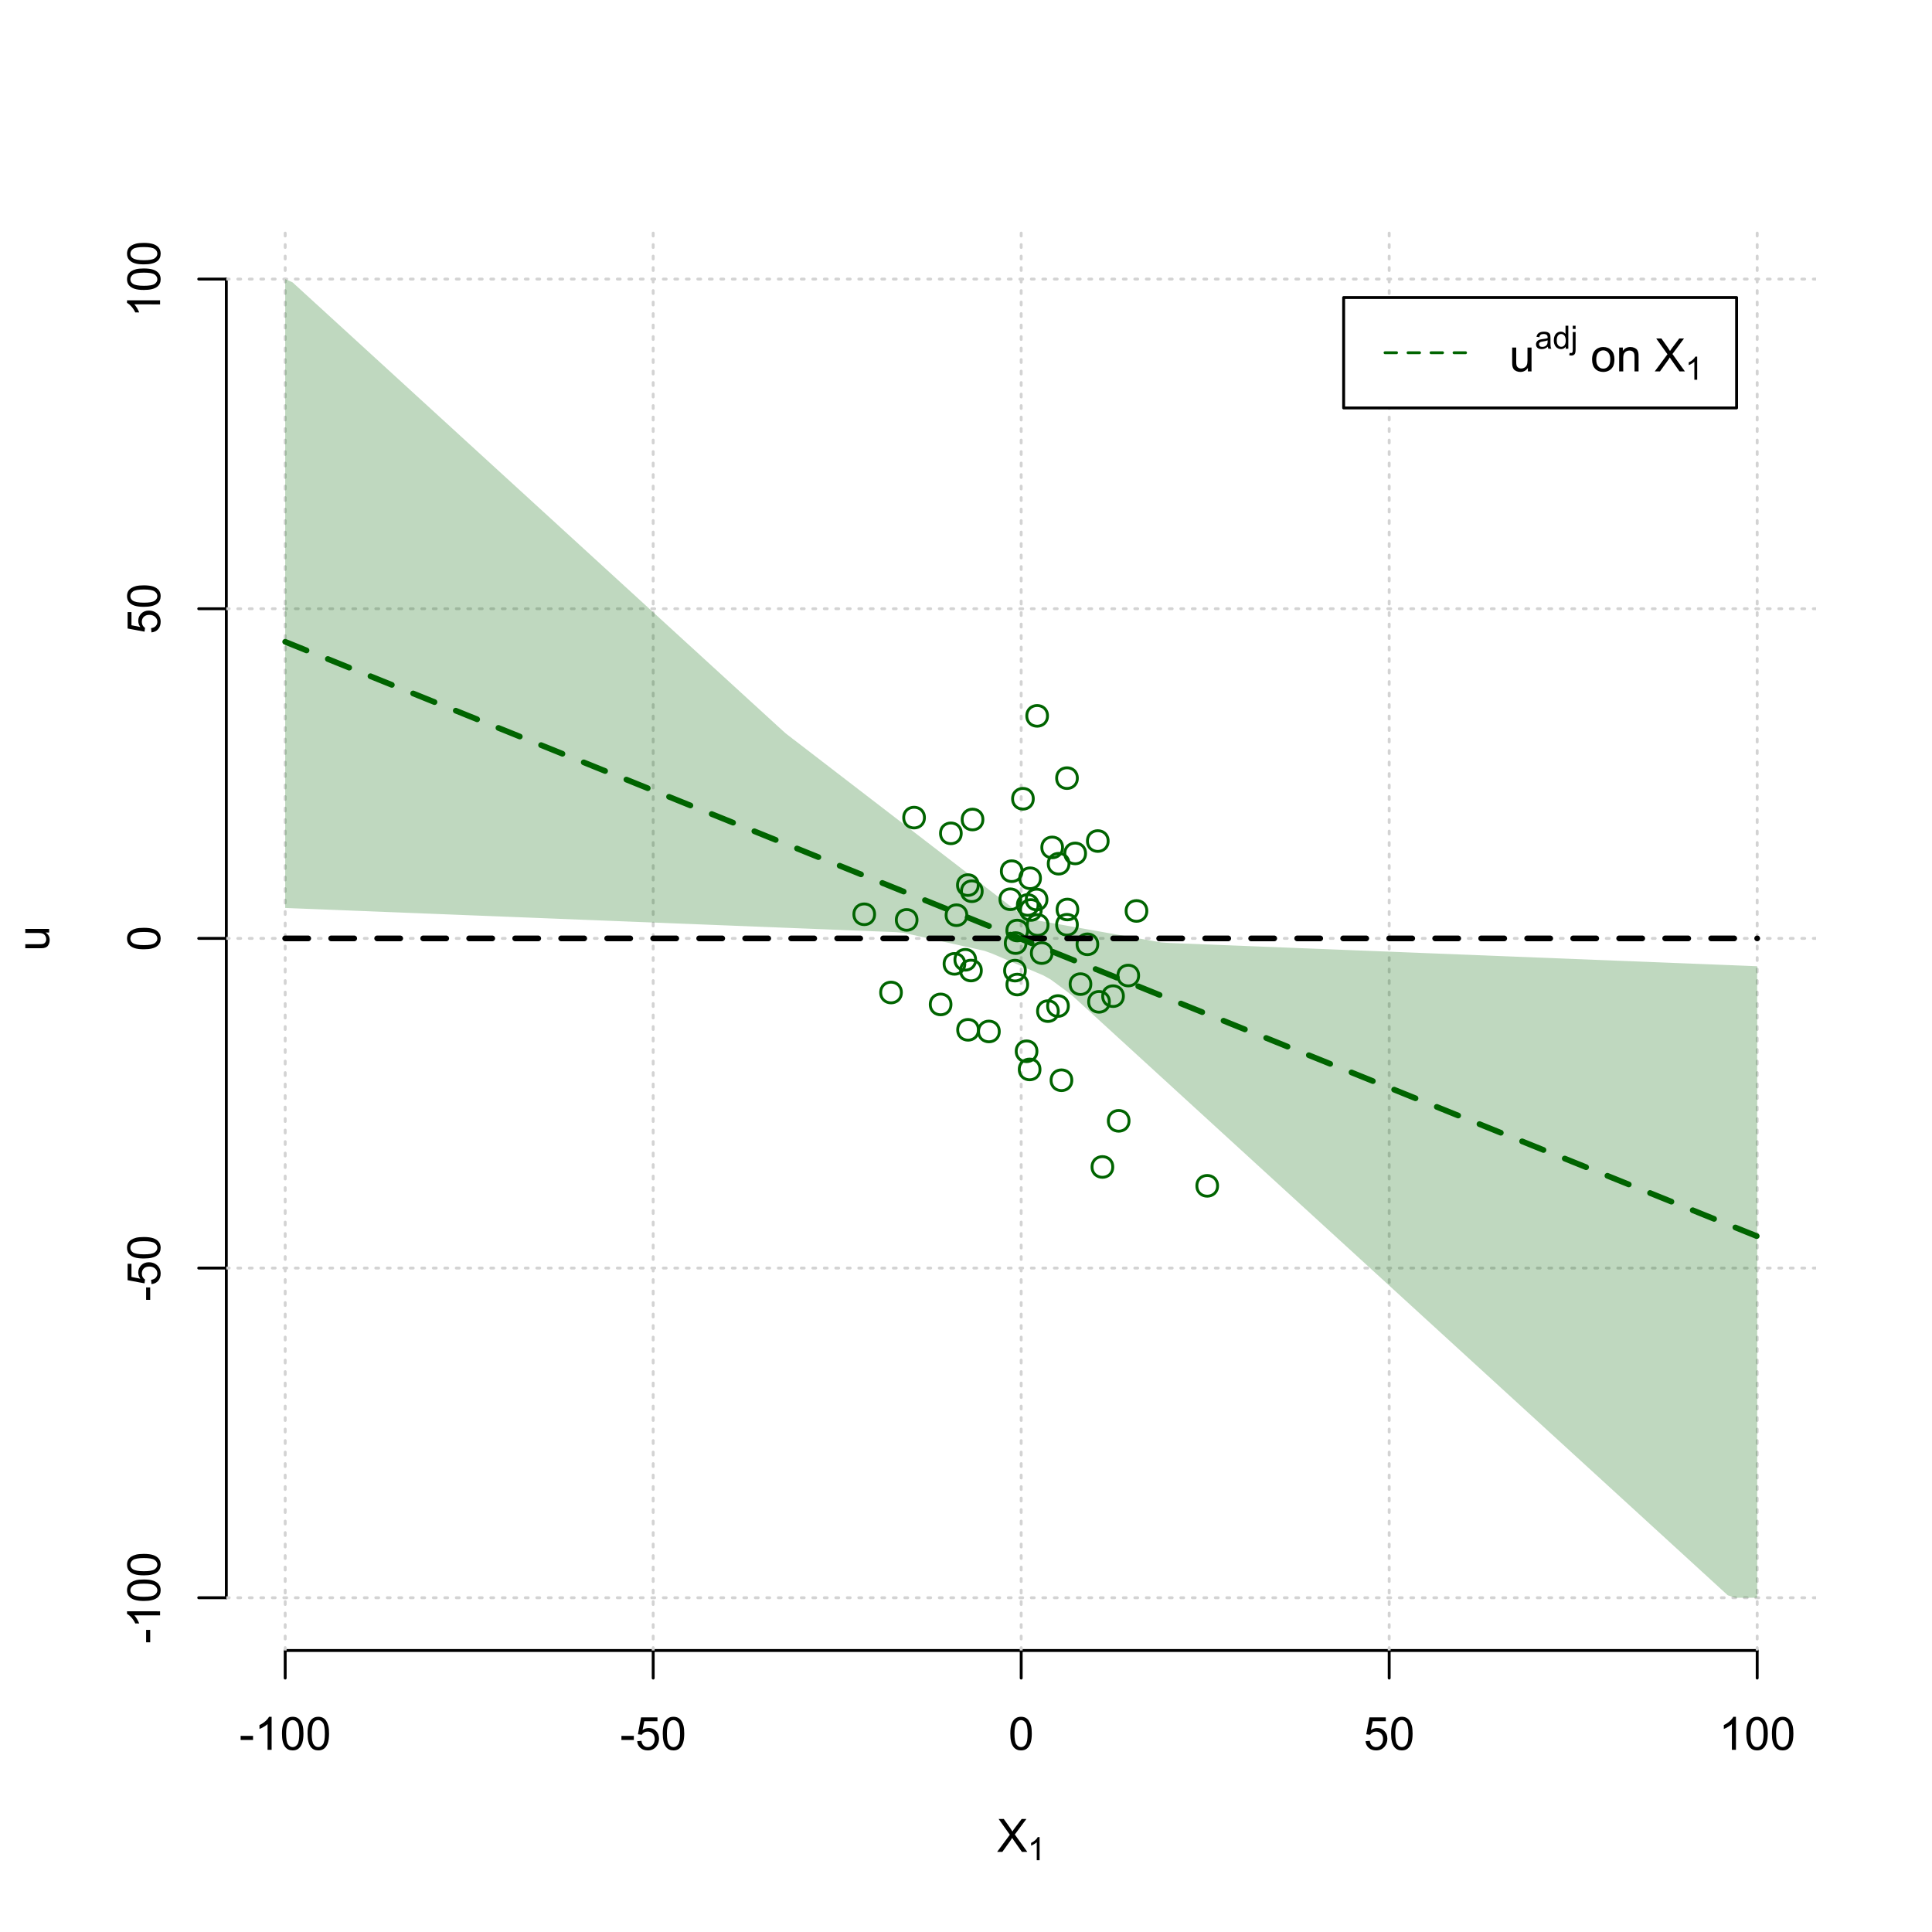 <?xml version="1.0" encoding="UTF-8"?>
<svg xmlns="http://www.w3.org/2000/svg" xmlns:xlink="http://www.w3.org/1999/xlink" width="504pt" height="504pt" viewBox="0 0 504 504" version="1.1">
<defs>
<g>
<symbol overflow="visible" id="glyph0-0">
<path style="stroke:none;" d="M 1.5 0 L 1.5 -7.5 L 7.5 -7.5 L 7.5 0 Z M 1.688 -0.188 L 7.312 -0.188 L 7.312 -7.312 L 1.688 -7.312 Z M 1.688 -0.188 "/>
</symbol>
<symbol overflow="visible" id="glyph0-1">
<path style="stroke:none;" d="M 0.055 0 L 3.375 -4.477 L 0.445 -8.59 L 1.797 -8.59 L 3.359 -6.387 C 3.68 -5.93 3.91 -5.578 4.047 -5.332 C 4.238 -5.645 4.465 -5.969 4.727 -6.312 L 6.457 -8.59 L 7.695 -8.59 L 4.676 -4.539 L 7.93 0 L 6.523 0 L 4.359 -3.062 C 4.238 -3.238 4.113 -3.43 3.984 -3.641 C 3.789 -3.324 3.652 -3.109 3.574 -2.992 L 1.418 0 Z M 0.055 0 "/>
</symbol>
<symbol overflow="visible" id="glyph0-2">
<path style="stroke:none;" d="M 0.383 -2.578 L 0.383 -3.641 L 3.621 -3.641 L 3.621 -2.578 Z M 0.383 -2.578 "/>
</symbol>
<symbol overflow="visible" id="glyph0-3">
<path style="stroke:none;" d="M 4.469 0 L 3.414 0 L 3.414 -6.719 C 3.16 -6.477 2.828 -6.234 2.414 -5.996 C 2 -5.75 1.629 -5.57 1.305 -5.449 L 1.305 -6.469 C 1.895 -6.742 2.41 -7.078 2.852 -7.477 C 3.293 -7.871 3.605 -8.254 3.789 -8.625 L 4.469 -8.625 Z M 4.469 0 "/>
</symbol>
<symbol overflow="visible" id="glyph0-4">
<path style="stroke:none;" d="M 0.5 -4.234 C 0.496 -5.246 0.602 -6.062 0.812 -6.688 C 1.02 -7.305 1.328 -7.785 1.742 -8.121 C 2.148 -8.457 2.668 -8.625 3.297 -8.625 C 3.758 -8.625 4.164 -8.531 4.512 -8.348 C 4.855 -8.16 5.141 -7.891 5.371 -7.543 C 5.594 -7.191 5.773 -6.766 5.906 -6.266 C 6.035 -5.762 6.098 -5.086 6.102 -4.234 C 6.098 -3.227 5.996 -2.414 5.789 -1.797 C 5.578 -1.176 5.266 -0.695 4.859 -0.359 C 4.445 -0.02 3.926 0.145 3.297 0.148 C 2.465 0.145 1.816 -0.148 1.348 -0.742 C 0.781 -1.457 0.496 -2.621 0.5 -4.234 Z M 1.582 -4.234 C 1.582 -2.824 1.746 -1.887 2.074 -1.418 C 2.402 -0.949 2.809 -0.715 3.297 -0.719 C 3.777 -0.715 4.184 -0.949 4.52 -1.422 C 4.848 -1.887 5.016 -2.824 5.016 -4.234 C 5.016 -5.648 4.848 -6.59 4.52 -7.055 C 4.184 -7.516 3.773 -7.746 3.289 -7.75 C 2.801 -7.746 2.414 -7.543 2.125 -7.137 C 1.762 -6.613 1.582 -5.645 1.582 -4.234 Z M 1.582 -4.234 "/>
</symbol>
<symbol overflow="visible" id="glyph0-5">
<path style="stroke:none;" d="M 0.5 -2.25 L 1.605 -2.344 C 1.684 -1.805 1.871 -1.398 2.176 -1.125 C 2.473 -0.852 2.836 -0.715 3.258 -0.719 C 3.766 -0.715 4.195 -0.906 4.547 -1.293 C 4.898 -1.672 5.074 -2.18 5.074 -2.82 C 5.074 -3.414 4.902 -3.891 4.566 -4.242 C 4.227 -4.59 3.785 -4.762 3.242 -4.766 C 2.898 -4.762 2.594 -4.684 2.32 -4.531 C 2.047 -4.375 1.832 -4.176 1.676 -3.93 L 0.688 -4.062 L 1.516 -8.473 L 5.789 -8.473 L 5.789 -7.465 L 2.359 -7.465 L 1.898 -5.156 C 2.414 -5.516 2.953 -5.695 3.523 -5.695 C 4.27 -5.695 4.902 -5.434 5.422 -4.914 C 5.934 -4.395 6.191 -3.727 6.195 -2.914 C 6.191 -2.133 5.965 -1.461 5.516 -0.898 C 4.961 -0.199 4.211 0.145 3.258 0.148 C 2.477 0.145 1.836 -0.07 1.344 -0.508 C 0.844 -0.941 0.562 -1.523 0.5 -2.25 Z M 0.5 -2.25 "/>
</symbol>
<symbol overflow="visible" id="glyph0-6">
<path style="stroke:none;" d="M 4.867 0 L 4.867 -0.914 C 4.379 -0.211 3.723 0.141 2.895 0.141 C 2.527 0.141 2.184 0.07 1.867 -0.07 C 1.547 -0.211 1.309 -0.387 1.156 -0.602 C 1 -0.812 0.895 -1.074 0.832 -1.383 C 0.785 -1.59 0.762 -1.918 0.766 -2.367 L 0.766 -6.223 L 1.82 -6.223 L 1.82 -2.773 C 1.816 -2.219 1.84 -1.848 1.887 -1.656 C 1.949 -1.379 2.09 -1.16 2.309 -1.004 C 2.523 -0.84 2.789 -0.762 3.105 -0.766 C 3.418 -0.762 3.715 -0.844 3.996 -1.008 C 4.273 -1.172 4.469 -1.391 4.586 -1.672 C 4.699 -1.949 4.758 -2.355 4.758 -2.891 L 4.758 -6.223 L 5.812 -6.223 L 5.812 0 Z M 4.867 0 "/>
</symbol>
<symbol overflow="visible" id="glyph0-7">
<path style="stroke:none;" d=""/>
</symbol>
<symbol overflow="visible" id="glyph0-8">
<path style="stroke:none;" d="M 0.398 -3.109 C 0.398 -4.262 0.719 -5.117 1.359 -5.672 C 1.895 -6.133 2.547 -6.363 3.316 -6.363 C 4.172 -6.363 4.871 -6.082 5.414 -5.52 C 5.953 -4.957 6.223 -4.184 6.227 -3.199 C 6.223 -2.398 6.102 -1.766 5.867 -1.309 C 5.625 -0.848 5.277 -0.492 4.82 -0.238 C 4.359 0.016 3.859 0.141 3.316 0.141 C 2.441 0.141 1.734 -0.137 1.203 -0.695 C 0.664 -1.254 0.398 -2.059 0.398 -3.109 Z M 1.484 -3.109 C 1.48 -2.309 1.656 -1.711 2.004 -1.32 C 2.348 -0.922 2.785 -0.727 3.316 -0.727 C 3.84 -0.727 4.273 -0.926 4.621 -1.324 C 4.969 -1.723 5.145 -2.328 5.145 -3.148 C 5.145 -3.914 4.969 -4.496 4.617 -4.895 C 4.266 -5.289 3.832 -5.488 3.316 -5.492 C 2.785 -5.488 2.348 -5.293 2.004 -4.898 C 1.656 -4.5 1.48 -3.902 1.484 -3.109 Z M 1.484 -3.109 "/>
</symbol>
<symbol overflow="visible" id="glyph0-9">
<path style="stroke:none;" d="M 0.789 0 L 0.789 -6.223 L 1.742 -6.223 L 1.742 -5.336 C 2.195 -6.02 2.855 -6.363 3.719 -6.363 C 4.09 -6.363 4.434 -6.293 4.754 -6.16 C 5.066 -6.023 5.305 -5.848 5.461 -5.633 C 5.617 -5.41 5.727 -5.152 5.789 -4.852 C 5.828 -4.656 5.848 -4.312 5.848 -3.828 L 5.848 0 L 4.793 0 L 4.793 -3.785 C 4.793 -4.215 4.75 -4.535 4.668 -4.75 C 4.586 -4.961 4.441 -5.129 4.234 -5.258 C 4.023 -5.383 3.777 -5.449 3.5 -5.449 C 3.047 -5.449 2.66 -5.305 2.332 -5.02 C 2.004 -4.734 1.84 -4.195 1.844 -3.398 L 1.844 0 Z M 0.789 0 "/>
</symbol>
<symbol overflow="visible" id="glyph1-0">
<path style="stroke:none;" d="M 1.051 0 L 1.051 -5.25 L 5.25 -5.25 L 5.25 0 Z M 1.18 -0.133 L 5.117 -0.133 L 5.117 -5.117 L 1.18 -5.117 Z M 1.18 -0.133 "/>
</symbol>
<symbol overflow="visible" id="glyph1-1">
<path style="stroke:none;" d="M 3.129 0 L 2.391 0 L 2.391 -4.703 C 2.211 -4.531 1.977 -4.363 1.691 -4.195 C 1.398 -4.023 1.141 -3.895 0.914 -3.812 L 0.914 -4.527 C 1.328 -4.719 1.688 -4.953 1.996 -5.234 C 2.305 -5.508 2.523 -5.777 2.652 -6.039 L 3.129 -6.039 Z M 3.129 0 "/>
</symbol>
<symbol overflow="visible" id="glyph1-2">
<path style="stroke:none;" d="M 3.395 -0.539 C 3.117 -0.305 2.855 -0.137 2.605 -0.043 C 2.352 0.051 2.082 0.094 1.793 0.098 C 1.312 0.094 0.941 -0.02 0.688 -0.25 C 0.43 -0.48 0.305 -0.781 0.305 -1.148 C 0.305 -1.359 0.352 -1.551 0.449 -1.73 C 0.543 -1.902 0.668 -2.047 0.828 -2.156 C 0.984 -2.262 1.164 -2.34 1.363 -2.398 C 1.504 -2.434 1.723 -2.473 2.02 -2.512 C 2.609 -2.578 3.047 -2.664 3.336 -2.766 C 3.336 -2.867 3.34 -2.93 3.34 -2.957 C 3.34 -3.258 3.27 -3.469 3.129 -3.594 C 2.941 -3.758 2.66 -3.844 2.289 -3.844 C 1.941 -3.844 1.684 -3.781 1.52 -3.66 C 1.348 -3.535 1.227 -3.32 1.152 -3.016 L 0.43 -3.113 C 0.492 -3.418 0.602 -3.668 0.754 -3.863 C 0.902 -4.051 1.121 -4.199 1.406 -4.301 C 1.688 -4.402 2.016 -4.453 2.395 -4.453 C 2.766 -4.453 3.066 -4.406 3.301 -4.32 C 3.527 -4.23 3.699 -4.121 3.812 -3.992 C 3.918 -3.855 3.996 -3.691 4.043 -3.492 C 4.066 -3.363 4.078 -3.133 4.082 -2.809 L 4.082 -1.824 C 4.078 -1.137 4.094 -0.703 4.129 -0.523 C 4.156 -0.336 4.219 -0.164 4.316 0 L 3.543 0 C 3.465 -0.152 3.414 -0.332 3.395 -0.539 Z M 3.336 -2.188 C 3.062 -2.074 2.66 -1.98 2.129 -1.906 C 1.82 -1.859 1.605 -1.812 1.484 -1.758 C 1.355 -1.703 1.258 -1.621 1.191 -1.52 C 1.121 -1.41 1.09 -1.293 1.09 -1.168 C 1.09 -0.969 1.164 -0.805 1.312 -0.676 C 1.461 -0.543 1.68 -0.48 1.969 -0.48 C 2.25 -0.48 2.5 -0.539 2.727 -0.664 C 2.945 -0.785 3.109 -0.957 3.215 -1.176 C 3.293 -1.34 3.332 -1.586 3.336 -1.914 Z M 3.336 -2.188 "/>
</symbol>
<symbol overflow="visible" id="glyph1-3">
<path style="stroke:none;" d="M 3.379 0 L 3.379 -0.551 C 3.102 -0.121 2.695 0.094 2.16 0.098 C 1.812 0.094 1.492 0 1.203 -0.188 C 0.906 -0.379 0.68 -0.645 0.523 -0.988 C 0.359 -1.328 0.281 -1.723 0.285 -2.172 C 0.281 -2.605 0.355 -3 0.504 -3.355 C 0.648 -3.707 0.863 -3.977 1.156 -4.168 C 1.441 -4.355 1.766 -4.453 2.129 -4.453 C 2.387 -4.453 2.621 -4.395 2.828 -4.285 C 3.031 -4.172 3.199 -4.031 3.332 -3.855 L 3.332 -6.012 L 4.066 -6.012 L 4.066 0 Z M 1.047 -2.172 C 1.043 -1.613 1.16 -1.195 1.398 -0.922 C 1.629 -0.641 1.906 -0.504 2.23 -0.508 C 2.551 -0.504 2.824 -0.637 3.051 -0.902 C 3.273 -1.168 3.387 -1.57 3.391 -2.113 C 3.387 -2.707 3.273 -3.145 3.047 -3.426 C 2.816 -3.703 2.531 -3.844 2.199 -3.844 C 1.867 -3.844 1.594 -3.707 1.375 -3.441 C 1.152 -3.168 1.043 -2.746 1.047 -2.172 Z M 1.047 -2.172 "/>
</symbol>
<symbol overflow="visible" id="glyph1-4">
<path style="stroke:none;" d="M 0.551 -5.156 L 0.551 -6.012 L 1.289 -6.012 L 1.289 -5.156 Z M -0.387 1.691 L -0.246 1.062 C -0.098 1.098 0.016 1.117 0.102 1.121 C 0.25 1.117 0.363 1.066 0.438 0.969 C 0.512 0.867 0.551 0.621 0.551 0.223 L 0.551 -4.355 L 1.289 -4.355 L 1.289 0.238 C 1.289 0.773 1.219 1.148 1.078 1.359 C 0.898 1.633 0.602 1.77 0.191 1.77 C -0.008 1.77 -0.199 1.742 -0.387 1.691 Z M -0.387 1.691 "/>
</symbol>
<symbol overflow="visible" id="glyph2-0">
<path style="stroke:none;" d="M 0 -1.5 L -7.5 -1.5 L -7.5 -7.5 L 0 -7.5 Z M -0.188 -1.688 L -0.188 -7.312 L -7.312 -7.312 L -7.312 -1.688 Z M -0.188 -1.688 "/>
</symbol>
<symbol overflow="visible" id="glyph2-1">
<path style="stroke:none;" d="M 0 -4.867 L -0.914 -4.867 C -0.211 -4.379 0.141 -3.723 0.141 -2.895 C 0.141 -2.527 0.07 -2.184 -0.07 -1.867 C -0.211 -1.547 -0.387 -1.309 -0.598 -1.156 C -0.809 -1 -1.07 -0.895 -1.383 -0.832 C -1.59 -0.789 -1.918 -0.766 -2.367 -0.77 L -6.223 -0.77 L -6.223 -1.824 L -2.773 -1.824 C -2.219 -1.82 -1.848 -1.844 -1.656 -1.887 C -1.379 -1.949 -1.16 -2.09 -1.004 -2.309 C -0.84 -2.523 -0.762 -2.789 -0.766 -3.105 C -0.762 -3.418 -0.844 -3.715 -1.008 -3.996 C -1.172 -4.273 -1.391 -4.469 -1.672 -4.586 C -1.945 -4.699 -2.352 -4.758 -2.887 -4.758 L -6.223 -4.758 L -6.223 -5.812 L 0 -5.812 Z M 0 -4.867 "/>
</symbol>
<symbol overflow="visible" id="glyph2-2">
<path style="stroke:none;" d="M -2.578 -0.383 L -3.641 -0.383 L -3.641 -3.621 L -2.578 -3.621 Z M -2.578 -0.383 "/>
</symbol>
<symbol overflow="visible" id="glyph2-3">
<path style="stroke:none;" d="M 0 -4.469 L 0 -3.414 L -6.719 -3.418 C -6.477 -3.16 -6.234 -2.828 -5.996 -2.418 C -5.75 -2.004 -5.57 -1.633 -5.449 -1.309 L -6.469 -1.309 C -6.742 -1.895 -7.078 -2.41 -7.477 -2.852 C -7.871 -3.293 -8.254 -3.605 -8.625 -3.793 L -8.625 -4.473 Z M 0 -4.469 "/>
</symbol>
<symbol overflow="visible" id="glyph2-4">
<path style="stroke:none;" d="M -4.234 -0.5 C -5.246 -0.496 -6.062 -0.602 -6.688 -0.812 C -7.305 -1.02 -7.785 -1.328 -8.121 -1.742 C -8.457 -2.152 -8.625 -2.672 -8.625 -3.301 C -8.625 -3.758 -8.531 -4.164 -8.348 -4.512 C -8.16 -4.859 -7.891 -5.145 -7.543 -5.371 C -7.191 -5.594 -6.766 -5.773 -6.266 -5.906 C -5.762 -6.035 -5.086 -6.098 -4.234 -6.102 C -3.223 -6.098 -2.41 -5.996 -1.793 -5.789 C -1.176 -5.578 -0.695 -5.266 -0.359 -4.859 C -0.02 -4.445 0.145 -3.926 0.148 -3.297 C 0.145 -2.465 -0.148 -1.816 -0.742 -1.348 C -1.457 -0.781 -2.621 -0.496 -4.234 -0.5 Z M -4.234 -1.582 C -2.824 -1.582 -1.887 -1.746 -1.418 -2.074 C -0.949 -2.402 -0.715 -2.809 -0.719 -3.297 C -0.715 -3.777 -0.949 -4.184 -1.422 -4.52 C -1.887 -4.848 -2.824 -5.016 -4.234 -5.016 C -5.648 -5.016 -6.59 -4.848 -7.055 -4.52 C -7.516 -4.188 -7.746 -3.777 -7.75 -3.289 C -7.746 -2.801 -7.543 -2.414 -7.137 -2.129 C -6.613 -1.762 -5.645 -1.582 -4.234 -1.582 Z M -4.234 -1.582 "/>
</symbol>
<symbol overflow="visible" id="glyph2-5">
<path style="stroke:none;" d="M -2.25 -0.5 L -2.344 -1.605 C -1.805 -1.684 -1.398 -1.871 -1.125 -2.176 C -0.852 -2.473 -0.715 -2.836 -0.719 -3.258 C -0.715 -3.766 -0.906 -4.195 -1.293 -4.547 C -1.672 -4.898 -2.18 -5.074 -2.816 -5.074 C -3.414 -5.074 -3.891 -4.902 -4.242 -4.566 C -4.59 -4.227 -4.762 -3.785 -4.766 -3.242 C -4.762 -2.898 -4.684 -2.594 -4.531 -2.32 C -4.375 -2.047 -4.176 -1.832 -3.93 -1.676 L -4.062 -0.688 L -8.473 -1.52 L -8.473 -5.789 L -7.465 -5.789 L -7.465 -2.363 L -5.156 -1.898 C -5.516 -2.414 -5.695 -2.953 -5.695 -3.523 C -5.695 -4.27 -5.434 -4.902 -4.914 -5.422 C -4.395 -5.934 -3.727 -6.191 -2.91 -6.195 C -2.133 -6.191 -1.461 -5.965 -0.895 -5.516 C -0.199 -4.961 0.145 -4.211 0.148 -3.258 C 0.145 -2.477 -0.07 -1.836 -0.508 -1.344 C -0.941 -0.848 -1.523 -0.566 -2.25 -0.5 Z M -2.25 -0.5 "/>
</symbol>
</g>
<clipPath id="clip1">
  <path d="M 74 59.039 L 75 59.039 L 75 430.559 L 74 430.559 Z M 74 59.039 "/>
</clipPath>
<clipPath id="clip2">
  <path d="M 170 59.039 L 171 59.039 L 171 430.559 L 170 430.559 Z M 170 59.039 "/>
</clipPath>
<clipPath id="clip3">
  <path d="M 266 59.039 L 267 59.039 L 267 430.559 L 266 430.559 Z M 266 59.039 "/>
</clipPath>
<clipPath id="clip4">
  <path d="M 362 59.039 L 363 59.039 L 363 430.559 L 362 430.559 Z M 362 59.039 "/>
</clipPath>
<clipPath id="clip5">
  <path d="M 458 59.039 L 459 59.039 L 459 430.559 L 458 430.559 Z M 458 59.039 "/>
</clipPath>
<clipPath id="clip6">
  <path d="M 59.039 416 L 473.758 416 L 473.758 418 L 59.039 418 Z M 59.039 416 "/>
</clipPath>
<clipPath id="clip7">
  <path d="M 59.039 330 L 473.758 330 L 473.758 332 L 59.039 332 Z M 59.039 330 "/>
</clipPath>
<clipPath id="clip8">
  <path d="M 59.039 244 L 473.758 244 L 473.758 246 L 59.039 246 Z M 59.039 244 "/>
</clipPath>
<clipPath id="clip9">
  <path d="M 59.039 158 L 473.758 158 L 473.758 160 L 59.039 160 Z M 59.039 158 "/>
</clipPath>
<clipPath id="clip10">
  <path d="M 59.039 72 L 473.758 72 L 473.758 74 L 59.039 74 Z M 59.039 72 "/>
</clipPath>
</defs>
<g id="surface2076">
<rect x="0" y="0" width="504" height="504" style="fill:rgb(100%,100%,100%);fill-opacity:1;stroke:none;"/>
<g style="fill:rgb(0%,0%,0%);fill-opacity:1;">
  <use xlink:href="#glyph0-1" x="260.062" y="483.102"/>
</g>
<g style="fill:rgb(0%,0%,0%);fill-opacity:1;">
  <use xlink:href="#glyph1-1" x="268.066" y="485.281"/>
</g>
<g style="fill:rgb(0%,0%,0%);fill-opacity:1;">
  <use xlink:href="#glyph2-1" x="12.82" y="248.137"/>
</g>
<path style="fill:none;stroke-width:0.75;stroke-linecap:round;stroke-linejoin:round;stroke:rgb(0%,0%,0%);stroke-opacity:1;stroke-miterlimit:10;" d="M 74.398 430.559 L 458.398 430.559 "/>
<path style="fill:none;stroke-width:0.75;stroke-linecap:round;stroke-linejoin:round;stroke:rgb(0%,0%,0%);stroke-opacity:1;stroke-miterlimit:10;" d="M 74.398 430.559 L 74.398 437.762 "/>
<path style="fill:none;stroke-width:0.75;stroke-linecap:round;stroke-linejoin:round;stroke:rgb(0%,0%,0%);stroke-opacity:1;stroke-miterlimit:10;" d="M 170.398 430.559 L 170.398 437.762 "/>
<path style="fill:none;stroke-width:0.75;stroke-linecap:round;stroke-linejoin:round;stroke:rgb(0%,0%,0%);stroke-opacity:1;stroke-miterlimit:10;" d="M 266.398 430.559 L 266.398 437.762 "/>
<path style="fill:none;stroke-width:0.75;stroke-linecap:round;stroke-linejoin:round;stroke:rgb(0%,0%,0%);stroke-opacity:1;stroke-miterlimit:10;" d="M 362.398 430.559 L 362.398 437.762 "/>
<path style="fill:none;stroke-width:0.75;stroke-linecap:round;stroke-linejoin:round;stroke:rgb(0%,0%,0%);stroke-opacity:1;stroke-miterlimit:10;" d="M 458.398 430.559 L 458.398 437.762 "/>
<g style="fill:rgb(0%,0%,0%);fill-opacity:1;">
  <use xlink:href="#glyph0-2" x="62.391" y="456.48"/>
  <use xlink:href="#glyph0-3" x="66.387" y="456.48"/>
  <use xlink:href="#glyph0-4" x="73.061" y="456.48"/>
  <use xlink:href="#glyph0-4" x="79.734" y="456.48"/>
</g>
<g style="fill:rgb(0%,0%,0%);fill-opacity:1;">
  <use xlink:href="#glyph0-2" x="161.727" y="456.48"/>
  <use xlink:href="#glyph0-5" x="165.723" y="456.48"/>
  <use xlink:href="#glyph0-4" x="172.396" y="456.48"/>
</g>
<g style="fill:rgb(0%,0%,0%);fill-opacity:1;">
  <use xlink:href="#glyph0-4" x="263.062" y="456.48"/>
</g>
<g style="fill:rgb(0%,0%,0%);fill-opacity:1;">
  <use xlink:href="#glyph0-5" x="355.727" y="456.48"/>
  <use xlink:href="#glyph0-4" x="362.4" y="456.48"/>
</g>
<g style="fill:rgb(0%,0%,0%);fill-opacity:1;">
  <use xlink:href="#glyph0-3" x="448.387" y="456.48"/>
  <use xlink:href="#glyph0-4" x="455.061" y="456.48"/>
  <use xlink:href="#glyph0-4" x="461.734" y="456.48"/>
</g>
<path style="fill:none;stroke-width:0.75;stroke-linecap:round;stroke-linejoin:round;stroke:rgb(0%,0%,0%);stroke-opacity:1;stroke-miterlimit:10;" d="M 59.039 416.801 L 59.039 72.801 "/>
<path style="fill:none;stroke-width:0.75;stroke-linecap:round;stroke-linejoin:round;stroke:rgb(0%,0%,0%);stroke-opacity:1;stroke-miterlimit:10;" d="M 59.039 416.801 L 51.84 416.801 "/>
<path style="fill:none;stroke-width:0.75;stroke-linecap:round;stroke-linejoin:round;stroke:rgb(0%,0%,0%);stroke-opacity:1;stroke-miterlimit:10;" d="M 59.039 330.801 L 51.84 330.801 "/>
<path style="fill:none;stroke-width:0.75;stroke-linecap:round;stroke-linejoin:round;stroke:rgb(0%,0%,0%);stroke-opacity:1;stroke-miterlimit:10;" d="M 59.039 244.801 L 51.84 244.801 "/>
<path style="fill:none;stroke-width:0.75;stroke-linecap:round;stroke-linejoin:round;stroke:rgb(0%,0%,0%);stroke-opacity:1;stroke-miterlimit:10;" d="M 59.039 158.801 L 51.84 158.801 "/>
<path style="fill:none;stroke-width:0.75;stroke-linecap:round;stroke-linejoin:round;stroke:rgb(0%,0%,0%);stroke-opacity:1;stroke-miterlimit:10;" d="M 59.039 72.801 L 51.84 72.801 "/>
<g style="fill:rgb(0%,0%,0%);fill-opacity:1;">
  <use xlink:href="#glyph2-2" x="41.762" y="428.809"/>
  <use xlink:href="#glyph2-3" x="41.762" y="424.812"/>
  <use xlink:href="#glyph2-4" x="41.762" y="418.139"/>
  <use xlink:href="#glyph2-4" x="41.762" y="411.465"/>
</g>
<g style="fill:rgb(0%,0%,0%);fill-opacity:1;">
  <use xlink:href="#glyph2-2" x="41.762" y="339.473"/>
  <use xlink:href="#glyph2-5" x="41.762" y="335.477"/>
  <use xlink:href="#glyph2-4" x="41.762" y="328.803"/>
</g>
<g style="fill:rgb(0%,0%,0%);fill-opacity:1;">
  <use xlink:href="#glyph2-4" x="41.762" y="248.137"/>
</g>
<g style="fill:rgb(0%,0%,0%);fill-opacity:1;">
  <use xlink:href="#glyph2-5" x="41.762" y="165.473"/>
  <use xlink:href="#glyph2-4" x="41.762" y="158.799"/>
</g>
<g style="fill:rgb(0%,0%,0%);fill-opacity:1;">
  <use xlink:href="#glyph2-3" x="41.762" y="82.812"/>
  <use xlink:href="#glyph2-4" x="41.762" y="76.139"/>
  <use xlink:href="#glyph2-4" x="41.762" y="69.465"/>
</g>
<g clip-path="url(#clip1)" clip-rule="nonzero">
<path style="fill:none;stroke-width:0.75;stroke-linecap:round;stroke-linejoin:round;stroke:rgb(82.745%,82.745%,82.745%);stroke-opacity:1;stroke-dasharray:0.75,2.25;stroke-miterlimit:10;" d="M 74.398 430.559 L 74.398 59.039 "/>
</g>
<g clip-path="url(#clip2)" clip-rule="nonzero">
<path style="fill:none;stroke-width:0.75;stroke-linecap:round;stroke-linejoin:round;stroke:rgb(82.745%,82.745%,82.745%);stroke-opacity:1;stroke-dasharray:0.75,2.25;stroke-miterlimit:10;" d="M 170.398 430.559 L 170.398 59.039 "/>
</g>
<g clip-path="url(#clip3)" clip-rule="nonzero">
<path style="fill:none;stroke-width:0.75;stroke-linecap:round;stroke-linejoin:round;stroke:rgb(82.745%,82.745%,82.745%);stroke-opacity:1;stroke-dasharray:0.75,2.25;stroke-miterlimit:10;" d="M 266.398 430.559 L 266.398 59.039 "/>
</g>
<g clip-path="url(#clip4)" clip-rule="nonzero">
<path style="fill:none;stroke-width:0.75;stroke-linecap:round;stroke-linejoin:round;stroke:rgb(82.745%,82.745%,82.745%);stroke-opacity:1;stroke-dasharray:0.75,2.25;stroke-miterlimit:10;" d="M 362.398 430.559 L 362.398 59.039 "/>
</g>
<g clip-path="url(#clip5)" clip-rule="nonzero">
<path style="fill:none;stroke-width:0.75;stroke-linecap:round;stroke-linejoin:round;stroke:rgb(82.745%,82.745%,82.745%);stroke-opacity:1;stroke-dasharray:0.75,2.25;stroke-miterlimit:10;" d="M 458.398 430.559 L 458.398 59.039 "/>
</g>
<g clip-path="url(#clip6)" clip-rule="nonzero">
<path style="fill:none;stroke-width:0.75;stroke-linecap:round;stroke-linejoin:round;stroke:rgb(82.745%,82.745%,82.745%);stroke-opacity:1;stroke-dasharray:0.75,2.25;stroke-miterlimit:10;" d="M 59.039 416.801 L 473.762 416.801 "/>
</g>
<g clip-path="url(#clip7)" clip-rule="nonzero">
<path style="fill:none;stroke-width:0.75;stroke-linecap:round;stroke-linejoin:round;stroke:rgb(82.745%,82.745%,82.745%);stroke-opacity:1;stroke-dasharray:0.75,2.25;stroke-miterlimit:10;" d="M 59.039 330.801 L 473.762 330.801 "/>
</g>
<g clip-path="url(#clip8)" clip-rule="nonzero">
<path style="fill:none;stroke-width:0.75;stroke-linecap:round;stroke-linejoin:round;stroke:rgb(82.745%,82.745%,82.745%);stroke-opacity:1;stroke-dasharray:0.75,2.25;stroke-miterlimit:10;" d="M 59.039 244.801 L 473.762 244.801 "/>
</g>
<g clip-path="url(#clip9)" clip-rule="nonzero">
<path style="fill:none;stroke-width:0.75;stroke-linecap:round;stroke-linejoin:round;stroke:rgb(82.745%,82.745%,82.745%);stroke-opacity:1;stroke-dasharray:0.75,2.25;stroke-miterlimit:10;" d="M 59.039 158.801 L 473.762 158.801 "/>
</g>
<g clip-path="url(#clip10)" clip-rule="nonzero">
<path style="fill:none;stroke-width:0.75;stroke-linecap:round;stroke-linejoin:round;stroke:rgb(82.745%,82.745%,82.745%);stroke-opacity:1;stroke-dasharray:0.75,2.25;stroke-miterlimit:10;" d="M 59.039 72.801 L 473.762 72.801 "/>
</g>
<path style=" stroke:none;fill-rule:nonzero;fill:rgb(0%,39.216%,0%);fill-opacity:0.251;" d="M 74.398 72.801 L 76.32 73.656 L 78.238 75.41 L 80.16 77.168 L 82.078 78.926 L 84 80.68 L 85.922 82.438 L 87.84 84.195 L 89.762 85.949 L 91.68 87.707 L 93.602 89.465 L 95.52 91.219 L 97.441 92.977 L 99.359 94.73 L 101.281 96.488 L 103.199 98.246 L 105.121 100 L 107.039 101.758 L 108.961 103.516 L 110.879 105.27 L 112.801 107.027 L 114.719 108.785 L 116.641 110.539 L 118.559 112.297 L 120.48 114.055 L 122.398 115.809 L 124.32 117.566 L 126.238 119.32 L 128.16 121.078 L 130.078 122.836 L 132 124.59 L 133.922 126.348 L 135.84 128.105 L 137.762 129.859 L 139.68 131.617 L 141.602 133.375 L 143.52 135.129 L 145.441 136.887 L 147.359 138.645 L 149.281 140.398 L 151.199 142.156 L 153.121 143.91 L 155.039 145.668 L 156.961 147.426 L 158.879 149.18 L 160.801 150.938 L 162.719 152.695 L 164.641 154.449 L 166.559 156.207 L 168.48 157.965 L 170.398 159.719 L 172.32 161.477 L 174.238 163.234 L 176.16 164.988 L 178.078 166.746 L 180 168.5 L 181.922 170.258 L 183.84 172.016 L 185.762 173.77 L 187.68 175.527 L 189.602 177.285 L 191.52 179.039 L 193.441 180.797 L 195.359 182.555 L 197.281 184.309 L 199.199 186.066 L 201.121 187.824 L 203.039 189.578 L 204.961 191.32 L 206.879 192.797 L 208.801 194.27 L 210.719 195.746 L 212.641 197.223 L 214.559 198.699 L 216.48 200.176 L 218.398 201.652 L 220.32 203.129 L 222.238 204.605 L 224.16 206.082 L 226.078 207.559 L 229.922 210.512 L 231.84 211.988 L 233.762 213.465 L 235.68 214.941 L 237.602 216.418 L 239.52 217.895 L 241.441 219.371 L 243.359 220.848 L 245.281 222.324 L 247.199 223.801 L 249.121 225.277 L 251.039 226.754 L 252.961 228.23 L 254.879 229.707 L 256.801 231.184 L 258.719 232.66 L 260.641 234.137 L 262.559 235.613 L 264.48 237.09 L 266.398 238.566 L 268.32 239.586 L 270.238 240.051 L 272.16 240.391 L 274.078 240.73 L 277.922 241.41 L 279.84 241.754 L 281.762 242.094 L 283.68 242.434 L 285.602 242.773 L 287.52 243.117 L 289.441 243.457 L 291.359 243.797 L 293.281 244.137 L 295.199 244.48 L 297.121 244.82 L 299.039 245.16 L 300.961 245.5 L 302.879 245.844 L 304.801 245.98 L 306.719 246.055 L 308.641 246.133 L 310.559 246.207 L 312.48 246.285 L 314.398 246.359 L 316.32 246.434 L 318.238 246.512 L 320.16 246.586 L 322.078 246.664 L 324 246.738 L 325.922 246.816 L 327.84 246.891 L 329.762 246.969 L 331.68 247.043 L 333.602 247.121 L 335.52 247.195 L 337.441 247.27 L 339.359 247.348 L 341.281 247.422 L 343.199 247.5 L 345.121 247.574 L 347.039 247.652 L 348.961 247.727 L 350.879 247.805 L 352.801 247.879 L 354.719 247.957 L 356.641 248.031 L 358.559 248.105 L 360.48 248.184 L 362.398 248.258 L 364.32 248.336 L 366.238 248.41 L 368.16 248.488 L 370.078 248.562 L 372 248.641 L 373.922 248.715 L 375.84 248.793 L 377.762 248.867 L 379.68 248.941 L 381.602 249.02 L 383.52 249.094 L 385.441 249.172 L 387.359 249.246 L 389.281 249.324 L 391.199 249.398 L 393.121 249.477 L 395.039 249.551 L 396.961 249.629 L 398.879 249.703 L 400.801 249.781 L 402.719 249.855 L 404.641 249.93 L 406.559 250.008 L 408.48 250.082 L 410.398 250.16 L 412.32 250.234 L 414.238 250.312 L 416.16 250.387 L 418.078 250.465 L 420 250.539 L 421.922 250.617 L 423.84 250.691 L 425.762 250.766 L 427.68 250.844 L 429.602 250.918 L 431.52 250.996 L 433.441 251.07 L 435.359 251.148 L 437.281 251.223 L 439.199 251.301 L 441.121 251.375 L 443.039 251.453 L 444.961 251.527 L 446.879 251.602 L 448.801 251.68 L 450.719 251.754 L 452.641 251.832 L 454.559 251.906 L 456.48 251.984 L 458.398 252.059 L 458.398 416.801 L 452.641 416.801 L 450.719 416.156 L 448.801 414.402 L 446.879 412.645 L 444.961 410.887 L 443.039 409.133 L 441.121 407.375 L 439.199 405.617 L 437.281 403.863 L 435.359 402.105 L 433.441 400.348 L 431.52 398.594 L 429.602 396.836 L 427.68 395.078 L 425.762 393.324 L 423.84 391.566 L 421.922 389.812 L 418.078 386.297 L 416.16 384.543 L 414.238 382.785 L 412.32 381.027 L 410.398 379.273 L 408.48 377.516 L 406.559 375.758 L 404.641 374.004 L 402.719 372.246 L 400.801 370.488 L 398.879 368.734 L 396.961 366.977 L 395.039 365.223 L 393.121 363.465 L 391.199 361.707 L 389.281 359.953 L 387.359 358.195 L 385.441 356.438 L 383.52 354.684 L 381.602 352.926 L 379.68 351.168 L 377.762 349.414 L 375.84 347.656 L 373.922 345.898 L 372 344.145 L 370.078 342.387 L 368.16 340.633 L 366.238 338.875 L 364.32 337.117 L 362.398 335.363 L 360.48 333.605 L 358.559 331.848 L 356.641 330.094 L 354.719 328.336 L 352.801 326.578 L 350.879 324.824 L 348.961 323.066 L 347.039 321.309 L 345.121 319.555 L 343.199 317.797 L 341.281 316.039 L 339.359 314.285 L 337.441 312.527 L 335.52 310.773 L 333.602 309.016 L 331.68 307.258 L 329.762 305.504 L 327.84 303.746 L 325.922 301.988 L 324 300.234 L 322.078 298.477 L 320.16 296.719 L 318.238 294.965 L 316.32 293.207 L 314.398 291.449 L 312.48 289.695 L 310.559 287.938 L 308.641 286.184 L 306.719 284.426 L 304.801 282.668 L 302.879 280.914 L 300.961 279.156 L 299.039 277.398 L 297.121 275.645 L 295.199 273.887 L 293.281 272.129 L 291.359 270.375 L 289.441 268.617 L 287.52 266.859 L 285.602 265.105 L 283.68 263.348 L 281.762 261.594 L 279.84 259.836 L 277.922 258.34 L 274.078 255.512 L 272.16 254.441 L 270.238 253.625 L 268.32 252.809 L 266.398 251.988 L 264.48 251.172 L 262.559 250.355 L 260.641 249.539 L 258.719 248.723 L 256.801 248.039 L 254.879 247.609 L 252.961 247.184 L 251.039 246.758 L 249.121 246.328 L 247.199 245.902 L 245.281 245.477 L 243.359 245.047 L 241.441 244.621 L 239.52 244.195 L 237.602 243.766 L 235.68 243.34 L 233.762 243.168 L 231.84 243.09 L 229.922 243.016 L 228 242.941 L 226.078 242.863 L 224.16 242.789 L 222.238 242.711 L 220.32 242.637 L 218.398 242.559 L 216.48 242.484 L 214.559 242.406 L 212.641 242.332 L 210.719 242.254 L 208.801 242.18 L 206.879 242.105 L 204.961 242.027 L 203.039 241.953 L 201.121 241.875 L 199.199 241.801 L 197.281 241.723 L 195.359 241.648 L 193.441 241.57 L 191.52 241.496 L 189.602 241.418 L 187.68 241.344 L 185.762 241.27 L 183.84 241.191 L 181.922 241.117 L 180 241.039 L 178.078 240.965 L 176.16 240.887 L 174.238 240.812 L 172.32 240.734 L 170.398 240.66 L 168.48 240.582 L 166.559 240.508 L 164.641 240.434 L 162.719 240.355 L 160.801 240.281 L 158.879 240.203 L 156.961 240.129 L 155.039 240.051 L 153.121 239.977 L 151.199 239.898 L 149.281 239.824 L 147.359 239.746 L 145.441 239.672 L 143.52 239.598 L 141.602 239.52 L 139.68 239.445 L 137.762 239.367 L 135.84 239.293 L 133.922 239.215 L 132 239.141 L 130.078 239.062 L 128.16 238.988 L 126.238 238.91 L 124.32 238.836 L 122.398 238.762 L 120.48 238.684 L 118.559 238.609 L 116.641 238.531 L 114.719 238.457 L 112.801 238.379 L 110.879 238.305 L 108.961 238.227 L 107.039 238.152 L 105.121 238.074 L 103.199 238 L 101.281 237.926 L 99.359 237.848 L 97.441 237.773 L 95.52 237.695 L 93.602 237.621 L 91.68 237.543 L 89.762 237.469 L 87.84 237.391 L 85.922 237.316 L 84 237.238 L 82.078 237.164 L 80.16 237.09 L 78.238 237.012 L 76.32 236.938 L 74.398 236.859 Z M 74.398 72.801 "/>
<path style="fill:none;stroke-width:0.75;stroke-linecap:round;stroke-linejoin:round;stroke:rgb(0%,39.216%,0%);stroke-opacity:1;stroke-miterlimit:10;" d="M 279.602 281.805 C 279.602 285.406 274.199 285.406 274.199 281.805 C 274.199 278.203 279.602 278.203 279.602 281.805 "/>
<path style="fill:none;stroke-width:0.75;stroke-linecap:round;stroke-linejoin:round;stroke:rgb(0%,39.216%,0%);stroke-opacity:1;stroke-miterlimit:10;" d="M 269.555 208.375 C 269.555 211.977 264.156 211.977 264.156 208.375 C 264.156 204.773 269.555 204.773 269.555 208.375 "/>
<path style="fill:none;stroke-width:0.75;stroke-linecap:round;stroke-linejoin:round;stroke:rgb(0%,39.216%,0%);stroke-opacity:1;stroke-miterlimit:10;" d="M 273.395 241.309 C 273.395 244.91 267.992 244.91 267.992 241.309 C 267.992 237.707 273.395 237.707 273.395 241.309 "/>
<path style="fill:none;stroke-width:0.75;stroke-linecap:round;stroke-linejoin:round;stroke:rgb(0%,39.216%,0%);stroke-opacity:1;stroke-miterlimit:10;" d="M 293.059 259.863 C 293.059 263.465 287.66 263.465 287.66 259.863 C 287.66 256.266 293.059 256.266 293.059 259.863 "/>
<path style="fill:none;stroke-width:0.75;stroke-linecap:round;stroke-linejoin:round;stroke:rgb(0%,39.216%,0%);stroke-opacity:1;stroke-miterlimit:10;" d="M 271.426 229.113 C 271.426 232.715 266.023 232.715 266.023 229.113 C 266.023 225.512 271.426 225.512 271.426 229.113 "/>
<path style="fill:none;stroke-width:0.75;stroke-linecap:round;stroke-linejoin:round;stroke:rgb(0%,39.216%,0%);stroke-opacity:1;stroke-miterlimit:10;" d="M 271.613 237.387 C 271.613 240.988 266.211 240.988 266.211 237.387 C 266.211 233.789 271.613 233.789 271.613 237.387 "/>
<path style="fill:none;stroke-width:0.75;stroke-linecap:round;stroke-linejoin:round;stroke:rgb(0%,39.216%,0%);stroke-opacity:1;stroke-miterlimit:10;" d="M 267.477 253.203 C 267.477 256.801 262.074 256.801 262.074 253.203 C 262.074 249.602 267.477 249.602 267.477 253.203 "/>
<path style="fill:none;stroke-width:0.75;stroke-linecap:round;stroke-linejoin:round;stroke:rgb(0%,39.216%,0%);stroke-opacity:1;stroke-miterlimit:10;" d="M 235.141 258.914 C 235.141 262.516 229.742 262.516 229.742 258.914 C 229.742 255.316 235.141 255.316 235.141 258.914 "/>
<path style="fill:none;stroke-width:0.75;stroke-linecap:round;stroke-linejoin:round;stroke:rgb(0%,39.216%,0%);stroke-opacity:1;stroke-miterlimit:10;" d="M 284.566 256.73 C 284.566 260.328 279.164 260.328 279.164 256.73 C 279.164 253.129 284.566 253.129 284.566 256.73 "/>
<path style="fill:none;stroke-width:0.75;stroke-linecap:round;stroke-linejoin:round;stroke:rgb(0%,39.216%,0%);stroke-opacity:1;stroke-miterlimit:10;" d="M 266.258 234.59 C 266.258 238.191 260.859 238.191 260.859 234.59 C 260.859 230.988 266.258 230.988 266.258 234.59 "/>
<path style="fill:none;stroke-width:0.75;stroke-linecap:round;stroke-linejoin:round;stroke:rgb(0%,39.216%,0%);stroke-opacity:1;stroke-miterlimit:10;" d="M 268.082 256.84 C 268.082 260.438 262.684 260.438 262.684 256.84 C 262.684 253.238 268.082 253.238 268.082 256.84 "/>
<path style="fill:none;stroke-width:0.75;stroke-linecap:round;stroke-linejoin:round;stroke:rgb(0%,39.216%,0%);stroke-opacity:1;stroke-miterlimit:10;" d="M 266.625 227.262 C 266.625 230.863 261.223 230.863 261.223 227.262 C 261.223 223.664 266.625 223.664 266.625 227.262 "/>
<path style="fill:none;stroke-width:0.75;stroke-linecap:round;stroke-linejoin:round;stroke:rgb(0%,39.216%,0%);stroke-opacity:1;stroke-miterlimit:10;" d="M 268.066 242.742 C 268.066 246.344 262.668 246.344 262.668 242.742 C 262.668 239.145 268.066 239.145 268.066 242.742 "/>
<path style="fill:none;stroke-width:0.75;stroke-linecap:round;stroke-linejoin:round;stroke:rgb(0%,39.216%,0%);stroke-opacity:1;stroke-miterlimit:10;" d="M 277.184 221.066 C 277.184 224.668 271.785 224.668 271.785 221.066 C 271.785 217.469 277.184 217.469 277.184 221.066 "/>
<path style="fill:none;stroke-width:0.75;stroke-linecap:round;stroke-linejoin:round;stroke:rgb(0%,39.216%,0%);stroke-opacity:1;stroke-miterlimit:10;" d="M 278.699 262.441 C 278.699 266.039 273.297 266.039 273.297 262.441 C 273.297 258.84 278.699 258.84 278.699 262.441 "/>
<path style="fill:none;stroke-width:0.75;stroke-linecap:round;stroke-linejoin:round;stroke:rgb(0%,39.216%,0%);stroke-opacity:1;stroke-miterlimit:10;" d="M 274.453 248.629 C 274.453 252.23 269.055 252.23 269.055 248.629 C 269.055 245.031 274.453 245.031 274.453 248.629 "/>
<path style="fill:none;stroke-width:0.75;stroke-linecap:round;stroke-linejoin:round;stroke:rgb(0%,39.216%,0%);stroke-opacity:1;stroke-miterlimit:10;" d="M 289.082 219.402 C 289.082 223.004 283.68 223.004 283.68 219.402 C 283.68 215.805 289.082 215.805 289.082 219.402 "/>
<path style="fill:none;stroke-width:0.75;stroke-linecap:round;stroke-linejoin:round;stroke:rgb(0%,39.216%,0%);stroke-opacity:1;stroke-miterlimit:10;" d="M 251.688 251.441 C 251.688 255.043 246.289 255.043 246.289 251.441 C 246.289 247.84 251.688 247.84 251.688 251.441 "/>
<path style="fill:none;stroke-width:0.75;stroke-linecap:round;stroke-linejoin:round;stroke:rgb(0%,39.216%,0%);stroke-opacity:1;stroke-miterlimit:10;" d="M 283.184 222.633 C 283.184 226.234 277.781 226.234 277.781 222.633 C 277.781 219.035 283.184 219.035 283.184 222.633 "/>
<path style="fill:none;stroke-width:0.75;stroke-linecap:round;stroke-linejoin:round;stroke:rgb(0%,39.216%,0%);stroke-opacity:1;stroke-miterlimit:10;" d="M 255.188 230.891 C 255.188 234.492 249.789 234.492 249.789 230.891 C 249.789 227.289 255.188 227.289 255.188 230.891 "/>
<path style="fill:none;stroke-width:0.75;stroke-linecap:round;stroke-linejoin:round;stroke:rgb(0%,39.216%,0%);stroke-opacity:1;stroke-miterlimit:10;" d="M 241.156 213.285 C 241.156 216.887 235.754 216.887 235.754 213.285 C 235.754 209.688 241.156 209.688 241.156 213.285 "/>
<path style="fill:none;stroke-width:0.75;stroke-linecap:round;stroke-linejoin:round;stroke:rgb(0%,39.216%,0%);stroke-opacity:1;stroke-miterlimit:10;" d="M 270.504 274.246 C 270.504 277.848 265.102 277.848 265.102 274.246 C 265.102 270.648 270.504 270.648 270.504 274.246 "/>
<path style="fill:none;stroke-width:0.75;stroke-linecap:round;stroke-linejoin:round;stroke:rgb(0%,39.216%,0%);stroke-opacity:1;stroke-miterlimit:10;" d="M 255.234 268.648 C 255.234 272.246 249.836 272.246 249.836 268.648 C 249.836 265.047 255.234 265.047 255.234 268.648 "/>
<path style="fill:none;stroke-width:0.75;stroke-linecap:round;stroke-linejoin:round;stroke:rgb(0%,39.216%,0%);stroke-opacity:1;stroke-miterlimit:10;" d="M 281.16 237.262 C 281.16 240.859 275.762 240.859 275.762 237.262 C 275.762 233.66 281.16 233.66 281.16 237.262 "/>
<path style="fill:none;stroke-width:0.75;stroke-linecap:round;stroke-linejoin:round;stroke:rgb(0%,39.216%,0%);stroke-opacity:1;stroke-miterlimit:10;" d="M 239.223 239.973 C 239.223 243.574 233.824 243.574 233.824 239.973 C 233.824 236.375 239.223 236.375 239.223 239.973 "/>
<path style="fill:none;stroke-width:0.75;stroke-linecap:round;stroke-linejoin:round;stroke:rgb(0%,39.216%,0%);stroke-opacity:1;stroke-miterlimit:10;" d="M 273.121 234.656 C 273.121 238.254 267.723 238.254 267.723 234.656 C 267.723 231.055 273.121 231.055 273.121 234.656 "/>
<path style="fill:none;stroke-width:0.75;stroke-linecap:round;stroke-linejoin:round;stroke:rgb(0%,39.216%,0%);stroke-opacity:1;stroke-miterlimit:10;" d="M 270.805 236.082 C 270.805 239.68 265.406 239.68 265.406 236.082 C 265.406 232.48 270.805 232.48 270.805 236.082 "/>
<path style="fill:none;stroke-width:0.75;stroke-linecap:round;stroke-linejoin:round;stroke:rgb(0%,39.216%,0%);stroke-opacity:1;stroke-miterlimit:10;" d="M 273.262 186.746 C 273.262 190.348 267.863 190.348 267.863 186.746 C 267.863 183.148 273.262 183.148 273.262 186.746 "/>
<path style="fill:none;stroke-width:0.75;stroke-linecap:round;stroke-linejoin:round;stroke:rgb(0%,39.216%,0%);stroke-opacity:1;stroke-miterlimit:10;" d="M 228.152 238.508 C 228.152 242.109 222.754 242.109 222.754 238.508 C 222.754 234.91 228.152 234.91 228.152 238.508 "/>
<path style="fill:none;stroke-width:0.75;stroke-linecap:round;stroke-linejoin:round;stroke:rgb(0%,39.216%,0%);stroke-opacity:1;stroke-miterlimit:10;" d="M 289.398 261.348 C 289.398 264.949 284 264.949 284 261.348 C 284 257.75 289.398 257.75 289.398 261.348 "/>
<path style="fill:none;stroke-width:0.75;stroke-linecap:round;stroke-linejoin:round;stroke:rgb(0%,39.216%,0%);stroke-opacity:1;stroke-miterlimit:10;" d="M 286.375 246.34 C 286.375 249.941 280.973 249.941 280.973 246.34 C 280.973 242.742 286.375 242.742 286.375 246.34 "/>
<path style="fill:none;stroke-width:0.75;stroke-linecap:round;stroke-linejoin:round;stroke:rgb(0%,39.216%,0%);stroke-opacity:1;stroke-miterlimit:10;" d="M 271.301 278.984 C 271.301 282.586 265.898 282.586 265.898 278.984 C 265.898 275.387 271.301 275.387 271.301 278.984 "/>
<path style="fill:none;stroke-width:0.75;stroke-linecap:round;stroke-linejoin:round;stroke:rgb(0%,39.216%,0%);stroke-opacity:1;stroke-miterlimit:10;" d="M 254.508 250.379 C 254.508 253.98 249.109 253.98 249.109 250.379 C 249.109 246.781 254.508 246.781 254.508 250.379 "/>
<path style="fill:none;stroke-width:0.75;stroke-linecap:round;stroke-linejoin:round;stroke:rgb(0%,39.216%,0%);stroke-opacity:1;stroke-miterlimit:10;" d="M 256.406 213.785 C 256.406 217.387 251.004 217.387 251.004 213.785 C 251.004 210.188 256.406 210.188 256.406 213.785 "/>
<path style="fill:none;stroke-width:0.75;stroke-linecap:round;stroke-linejoin:round;stroke:rgb(0%,39.216%,0%);stroke-opacity:1;stroke-miterlimit:10;" d="M 299.172 237.641 C 299.172 241.242 293.77 241.242 293.77 237.641 C 293.77 234.043 299.172 234.043 299.172 237.641 "/>
<path style="fill:none;stroke-width:0.75;stroke-linecap:round;stroke-linejoin:round;stroke:rgb(0%,39.216%,0%);stroke-opacity:1;stroke-miterlimit:10;" d="M 267.648 246.02 C 267.648 249.621 262.25 249.621 262.25 246.02 C 262.25 242.422 267.648 242.422 267.648 246.02 "/>
<path style="fill:none;stroke-width:0.75;stroke-linecap:round;stroke-linejoin:round;stroke:rgb(0%,39.216%,0%);stroke-opacity:1;stroke-miterlimit:10;" d="M 297.031 254.492 C 297.031 258.094 291.633 258.094 291.633 254.492 C 291.633 250.891 297.031 250.891 297.031 254.492 "/>
<path style="fill:none;stroke-width:0.75;stroke-linecap:round;stroke-linejoin:round;stroke:rgb(0%,39.216%,0%);stroke-opacity:1;stroke-miterlimit:10;" d="M 252.211 238.746 C 252.211 242.348 246.812 242.348 246.812 238.746 C 246.812 235.148 252.211 235.148 252.211 238.746 "/>
<path style="fill:none;stroke-width:0.75;stroke-linecap:round;stroke-linejoin:round;stroke:rgb(0%,39.216%,0%);stroke-opacity:1;stroke-miterlimit:10;" d="M 256.223 232.496 C 256.223 236.094 250.82 236.094 250.82 232.496 C 250.82 228.895 256.223 228.895 256.223 232.496 "/>
<path style="fill:none;stroke-width:0.75;stroke-linecap:round;stroke-linejoin:round;stroke:rgb(0%,39.216%,0%);stroke-opacity:1;stroke-miterlimit:10;" d="M 317.629 309.348 C 317.629 312.949 312.227 312.949 312.227 309.348 C 312.227 305.746 317.629 305.746 317.629 309.348 "/>
<path style="fill:none;stroke-width:0.75;stroke-linecap:round;stroke-linejoin:round;stroke:rgb(0%,39.216%,0%);stroke-opacity:1;stroke-miterlimit:10;" d="M 260.68 269.074 C 260.68 272.676 255.277 272.676 255.277 269.074 C 255.277 265.477 260.68 265.477 260.68 269.074 "/>
<path style="fill:none;stroke-width:0.75;stroke-linecap:round;stroke-linejoin:round;stroke:rgb(0%,39.216%,0%);stroke-opacity:1;stroke-miterlimit:10;" d="M 281.047 202.988 C 281.047 206.586 275.648 206.586 275.648 202.988 C 275.648 199.387 281.047 199.387 281.047 202.988 "/>
<path style="fill:none;stroke-width:0.75;stroke-linecap:round;stroke-linejoin:round;stroke:rgb(0%,39.216%,0%);stroke-opacity:1;stroke-miterlimit:10;" d="M 256 253.184 C 256 256.781 250.598 256.781 250.598 253.184 C 250.598 249.582 256 249.582 256 253.184 "/>
<path style="fill:none;stroke-width:0.75;stroke-linecap:round;stroke-linejoin:round;stroke:rgb(0%,39.216%,0%);stroke-opacity:1;stroke-miterlimit:10;" d="M 281.047 241.238 C 281.047 244.84 275.645 244.84 275.645 241.238 C 275.645 237.641 281.047 237.641 281.047 241.238 "/>
<path style="fill:none;stroke-width:0.75;stroke-linecap:round;stroke-linejoin:round;stroke:rgb(0%,39.216%,0%);stroke-opacity:1;stroke-miterlimit:10;" d="M 290.285 304.422 C 290.285 308.023 284.883 308.023 284.883 304.422 C 284.883 300.824 290.285 300.824 290.285 304.422 "/>
<path style="fill:none;stroke-width:0.75;stroke-linecap:round;stroke-linejoin:round;stroke:rgb(0%,39.216%,0%);stroke-opacity:1;stroke-miterlimit:10;" d="M 250.758 217.395 C 250.758 220.992 245.355 220.992 245.355 217.395 C 245.355 213.793 250.758 213.793 250.758 217.395 "/>
<path style="fill:none;stroke-width:0.75;stroke-linecap:round;stroke-linejoin:round;stroke:rgb(0%,39.216%,0%);stroke-opacity:1;stroke-miterlimit:10;" d="M 276.074 263.77 C 276.074 267.371 270.672 267.371 270.672 263.77 C 270.672 260.172 276.074 260.172 276.074 263.77 "/>
<path style="fill:none;stroke-width:0.75;stroke-linecap:round;stroke-linejoin:round;stroke:rgb(0%,39.216%,0%);stroke-opacity:1;stroke-miterlimit:10;" d="M 278.863 225.32 C 278.863 228.918 273.461 228.918 273.461 225.32 C 273.461 221.719 278.863 221.719 278.863 225.32 "/>
<path style="fill:none;stroke-width:0.75;stroke-linecap:round;stroke-linejoin:round;stroke:rgb(0%,39.216%,0%);stroke-opacity:1;stroke-miterlimit:10;" d="M 294.531 292.395 C 294.531 295.996 289.133 295.996 289.133 292.395 C 289.133 288.793 294.531 288.793 294.531 292.395 "/>
<path style="fill:none;stroke-width:0.75;stroke-linecap:round;stroke-linejoin:round;stroke:rgb(0%,39.216%,0%);stroke-opacity:1;stroke-miterlimit:10;" d="M 248.082 262.023 C 248.082 265.625 242.68 265.625 242.68 262.023 C 242.68 258.422 248.082 258.422 248.082 262.023 "/>
<path style="fill:none;stroke-width:1.5;stroke-linecap:round;stroke-linejoin:round;stroke:rgb(0%,0%,0%);stroke-opacity:1;stroke-dasharray:6,6;stroke-miterlimit:10;" d="M 74.398 244.801 L 458.398 244.801 "/>
<path style="fill:none;stroke-width:1.5;stroke-linecap:round;stroke-linejoin:round;stroke:rgb(0%,39.216%,0%);stroke-opacity:1;stroke-dasharray:6,6;stroke-miterlimit:10;" d="M 74.398 167.422 L 76.32 168.199 L 78.238 168.973 L 80.16 169.75 L 82.078 170.523 L 84 171.301 L 85.922 172.074 L 87.84 172.852 L 89.762 173.625 L 91.68 174.402 L 93.602 175.176 L 95.52 175.953 L 97.441 176.727 L 99.359 177.504 L 101.281 178.277 L 103.199 179.055 L 105.121 179.828 L 107.039 180.605 L 108.961 181.379 L 110.879 182.156 L 112.801 182.93 L 114.719 183.707 L 116.641 184.48 L 118.559 185.258 L 120.48 186.031 L 122.398 186.809 L 124.32 187.582 L 126.238 188.359 L 128.16 189.133 L 130.078 189.91 L 132 190.684 L 133.922 191.461 L 135.84 192.234 L 137.762 193.012 L 139.68 193.785 L 141.602 194.562 L 143.52 195.336 L 145.441 196.113 L 147.359 196.887 L 149.281 197.664 L 151.199 198.441 L 153.121 199.215 L 155.039 199.992 L 156.961 200.766 L 158.879 201.543 L 160.801 202.316 L 162.719 203.094 L 164.641 203.867 L 166.559 204.645 L 168.48 205.418 L 170.398 206.195 L 172.32 206.969 L 174.238 207.746 L 176.16 208.52 L 178.078 209.297 L 180 210.07 L 181.922 210.848 L 183.84 211.621 L 185.762 212.398 L 187.68 213.172 L 189.602 213.949 L 191.52 214.723 L 193.441 215.5 L 195.359 216.273 L 197.281 217.051 L 199.199 217.824 L 201.121 218.602 L 203.039 219.375 L 204.961 220.152 L 206.879 220.926 L 208.801 221.703 L 210.719 222.477 L 212.641 223.254 L 214.559 224.027 L 216.48 224.805 L 218.398 225.578 L 220.32 226.355 L 222.238 227.129 L 224.16 227.906 L 226.078 228.684 L 228 229.457 L 229.922 230.234 L 231.84 231.008 L 233.762 231.785 L 235.68 232.559 L 237.602 233.336 L 239.52 234.109 L 241.441 234.887 L 243.359 235.66 L 245.281 236.438 L 247.199 237.211 L 249.121 237.988 L 251.039 238.762 L 252.961 239.539 L 254.879 240.312 L 256.801 241.09 L 258.719 241.863 L 260.641 242.641 L 262.559 243.414 L 264.48 244.191 L 266.398 244.965 L 268.32 245.742 L 270.238 246.516 L 272.16 247.293 L 274.078 248.066 L 276 248.844 L 277.922 249.617 L 279.84 250.395 L 281.762 251.168 L 283.68 251.945 L 285.602 252.719 L 287.52 253.496 L 289.441 254.27 L 291.359 255.047 L 293.281 255.82 L 295.199 256.598 L 297.121 257.371 L 299.039 258.148 L 300.961 258.926 L 302.879 259.699 L 304.801 260.477 L 306.719 261.25 L 308.641 262.027 L 310.559 262.801 L 312.48 263.578 L 314.398 264.352 L 316.32 265.129 L 318.238 265.902 L 320.16 266.68 L 322.078 267.453 L 324 268.23 L 325.922 269.004 L 327.84 269.781 L 329.762 270.555 L 331.68 271.332 L 333.602 272.105 L 335.52 272.883 L 337.441 273.656 L 339.359 274.434 L 341.281 275.207 L 343.199 275.984 L 345.121 276.758 L 347.039 277.535 L 348.961 278.309 L 350.879 279.086 L 352.801 279.859 L 354.719 280.637 L 356.641 281.41 L 358.559 282.188 L 360.48 282.961 L 362.398 283.738 L 364.32 284.512 L 366.238 285.289 L 368.16 286.062 L 370.078 286.84 L 372 287.613 L 373.922 288.391 L 375.84 289.168 L 377.762 289.941 L 379.68 290.719 L 381.602 291.492 L 383.52 292.27 L 385.441 293.043 L 387.359 293.82 L 389.281 294.594 L 391.199 295.371 L 393.121 296.145 L 395.039 296.922 L 396.961 297.695 L 398.879 298.473 L 400.801 299.246 L 402.719 300.023 L 404.641 300.797 L 406.559 301.574 L 408.48 302.348 L 410.398 303.125 L 412.32 303.898 L 414.238 304.676 L 416.16 305.449 L 418.078 306.227 L 420 307 L 421.922 307.777 L 423.84 308.551 L 425.762 309.328 L 427.68 310.102 L 429.602 310.879 L 431.52 311.652 L 433.441 312.43 L 435.359 313.203 L 437.281 313.98 L 439.199 314.754 L 441.121 315.531 L 443.039 316.305 L 444.961 317.082 L 446.879 317.855 L 448.801 318.633 L 450.719 319.41 L 452.641 320.184 L 454.559 320.961 L 456.48 321.734 L 458.398 322.512 "/>
<path style="fill-rule:nonzero;fill:rgb(100%,100%,100%);fill-opacity:1;stroke-width:0.75;stroke-linecap:round;stroke-linejoin:round;stroke:rgb(0%,0%,0%);stroke-opacity:1;stroke-miterlimit:10;" d="M 350.516 77.617 L 453.023 77.617 L 453.023 106.418 L 350.516 106.418 Z M 350.516 77.617 "/>
<path style="fill:none;stroke-width:0.75;stroke-linecap:round;stroke-linejoin:round;stroke:rgb(0%,39.216%,0%);stroke-opacity:1;stroke-dasharray:3,3;stroke-miterlimit:10;" d="M 361.316 92.016 L 382.914 92.016 "/>
<g style="fill:rgb(0%,0%,0%);fill-opacity:1;">
  <use xlink:href="#glyph0-6" x="393.715" y="96.891"/>
</g>
<g style="fill:rgb(0%,0%,0%);fill-opacity:1;">
  <use xlink:href="#glyph1-2" x="400.391" y="90.977"/>
</g>
<g style="fill:rgb(0%,0%,0%);fill-opacity:1;">
  <use xlink:href="#glyph1-3" x="405.062" y="90.977"/>
</g>
<g style="fill:rgb(0%,0%,0%);fill-opacity:1;">
  <use xlink:href="#glyph1-4" x="409.734" y="90.977"/>
</g>
<g style="fill:rgb(0%,0%,0%);fill-opacity:1;">
  <use xlink:href="#glyph0-7" x="411.598" y="96.891"/>
  <use xlink:href="#glyph0-8" x="414.932" y="96.891"/>
  <use xlink:href="#glyph0-9" x="421.605" y="96.891"/>
  <use xlink:href="#glyph0-7" x="428.279" y="96.891"/>
</g>
<g style="fill:rgb(0%,0%,0%);fill-opacity:1;">
  <use xlink:href="#glyph0-1" x="431.613" y="96.891"/>
</g>
<g style="fill:rgb(0%,0%,0%);fill-opacity:1;">
  <use xlink:href="#glyph1-1" x="439.617" y="99.066"/>
</g>
<g style="fill:rgb(0%,0%,0%);fill-opacity:1;">
  <use xlink:href="#glyph0-7" x="444.289" y="96.891"/>
</g>
</g>
</svg>
